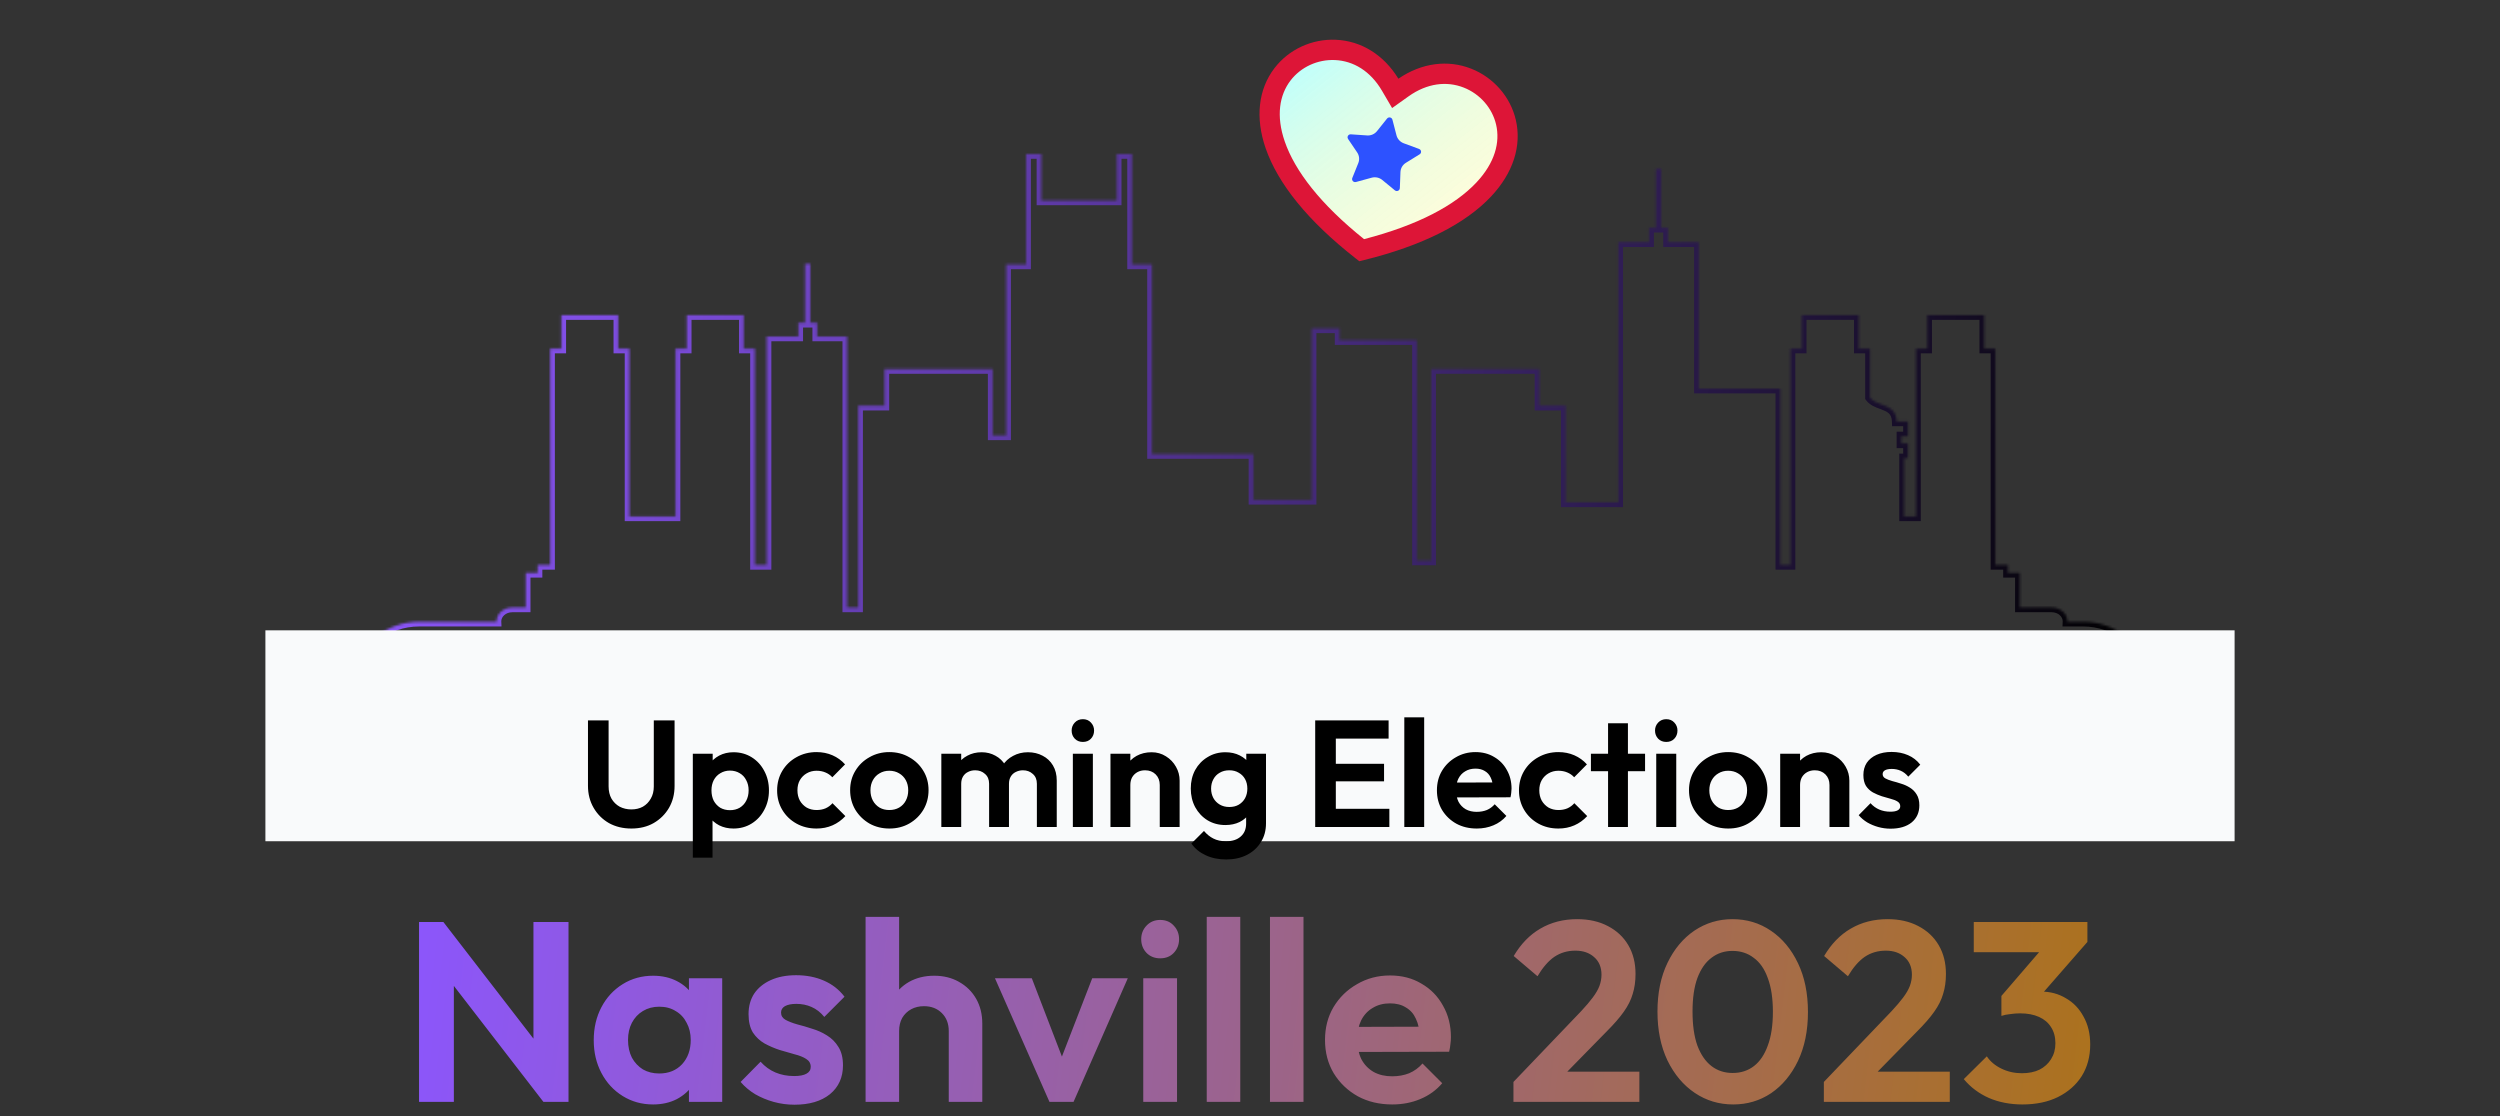<svg width="1055" height="471" viewBox="0 0 1055 471" fill="none" xmlns="http://www.w3.org/2000/svg">
<rect x="0" y="0" width="1055" height="471" fill="#333333" stroke="none"/>
<mask id="path-1-inside-1_406_148" fill="white">
<path fill-rule="evenodd" clip-rule="evenodd" d="M486.125 191.627V111.592H477.702V65H471.277V84.589H439.459V65H433.038V111.592H424.615V183.727H418.882V155.734H373.239V171.229H362.144V256.359H357.523V142.022H344.846V136.207H341.991V111.363H339.733V136.207H336.882V142.022H323.516V238.39H318.58V147.118H313.859V132.975H289.824V147.118H285.102V217.928H265.637V147.118H260.915V132.975H236.88V147.118H232.159V238.39H226.866V241.741H221.861V241.744V256.359H216.227C212.545 256.359 209.543 258.963 209.543 262.153C209.543 262.226 209.544 262.298 209.548 262.369H176.88C163.142 262.369 151.902 271.649 151.902 283H774.379H803.492H903.996C903.996 271.649 892.756 262.369 879.018 262.369H872.452L872.453 262.34L872.454 262.31C872.455 262.292 872.455 262.274 872.456 262.256L872.456 262.219C872.457 262.197 872.457 262.175 872.457 262.153C872.457 258.963 869.454 256.359 865.772 256.359H852.352V241.744L852.348 241.741H847.343V238.39H842.053V147.118H837.332V132.975H813.297V147.118H808.572V217.928H803.492V193.421H805.144V187.122H802.376V184.157H805.144V177.858H800.389C800.245 172.985 797.137 171.831 794.061 170.689C792.161 169.984 790.272 169.283 789.102 167.713V147.118H784.385V132.975H760.346V147.118H755.628V238.39H751.27V164.023H716.913V102.222H703.896V96.121H701.046V71.281H698.787V96.121H695.936V102.222H682.924V212.02H660.724V171.229H649.626V155.734H603.982V236.555H597.933V143.555H565.283V138.588H553.518V210.946H528.93V191.627H486.125Z"/>
</mask>
<path d="M486.125 111.592H488.125V109.592H486.125V111.592ZM486.125 191.627H484.125V193.627H486.125V191.627ZM477.702 111.592H475.702V113.592H477.702V111.592ZM477.702 65H479.702V63H477.702V65ZM471.277 65V63H469.277V65H471.277ZM471.277 84.589V86.589H473.277V84.589H471.277ZM439.459 84.589H437.459V86.589H439.459V84.589ZM439.459 65H441.459V63H439.459V65ZM433.038 65V63H431.038V65H433.038ZM433.038 111.592V113.592H435.038V111.592H433.038ZM424.615 111.592V109.592H422.615V111.592H424.615ZM424.615 183.727V185.727H426.615V183.727H424.615ZM418.882 183.727H416.882V185.727H418.882V183.727ZM418.882 155.734H420.882V153.734H418.882V155.734ZM373.239 155.734V153.734H371.239V155.734H373.239ZM373.239 171.229V173.229H375.239V171.229H373.239ZM362.144 171.229V169.229H360.144V171.229H362.144ZM362.144 256.359V258.359H364.144V256.359H362.144ZM357.523 256.359H355.523V258.359H357.523V256.359ZM357.523 142.022H359.523V140.022H357.523V142.022ZM344.846 142.022H342.846V144.022H344.846V142.022ZM344.846 136.207H346.846V134.207H344.846V136.207ZM341.991 136.207H339.991V138.207H341.991V136.207ZM341.991 111.363H343.991V109.363H341.991V111.363ZM339.733 111.363V109.363H337.733V111.363H339.733ZM339.733 136.207V138.207H341.733V136.207H339.733ZM336.882 136.207V134.207H334.882V136.207H336.882ZM336.882 142.022V144.022H338.882V142.022H336.882ZM323.516 142.022V140.022H321.516V142.022H323.516ZM323.516 238.39V240.39H325.516V238.39H323.516ZM318.58 238.39H316.58V240.39H318.58V238.39ZM318.58 147.118H320.58V145.118H318.58V147.118ZM313.859 147.118H311.859V149.118H313.859V147.118ZM313.859 132.975H315.859V130.975H313.859V132.975ZM289.824 132.975V130.975H287.824V132.975H289.824ZM289.824 147.118V149.118H291.824V147.118H289.824ZM285.102 147.118V145.118H283.102V147.118H285.102ZM285.102 217.928V219.928H287.102V217.928H285.102ZM265.637 217.928H263.637V219.928H265.637V217.928ZM265.637 147.118H267.637V145.118H265.637V147.118ZM260.915 147.118H258.915V149.118H260.915V147.118ZM260.915 132.975H262.915V130.975H260.915V132.975ZM236.88 132.975V130.975H234.88V132.975H236.88ZM236.88 147.118V149.118H238.88V147.118H236.88ZM232.159 147.118V145.118H230.159V147.118H232.159ZM232.159 238.39V240.39H234.159V238.39H232.159ZM226.866 238.39V236.39H224.866V238.39H226.866ZM226.866 241.741V243.741H228.866V241.741H226.866ZM221.861 241.741V239.741H219.861V241.741H221.861ZM221.861 256.359V258.359H223.861V256.359H221.861ZM209.548 262.369V264.369H211.635L211.546 262.284L209.548 262.369ZM151.902 283H149.902V285H151.902V283ZM903.996 283V285H905.996V283H903.996ZM872.452 262.369L870.454 262.29L870.371 264.369H872.452V262.369ZM872.453 262.34L874.452 262.419L874.452 262.408L872.453 262.34ZM872.454 262.31L874.453 262.378L874.453 262.371L872.454 262.31ZM872.456 262.256L874.455 262.297L874.455 262.292L872.456 262.256ZM872.456 262.219L874.456 262.255L874.456 262.247L872.456 262.219ZM852.352 256.359H850.352V258.359H852.352V256.359ZM852.352 241.744H854.352V240.838L853.671 240.24L852.352 241.744ZM852.348 241.741L853.667 240.237L853.101 239.741H852.348V241.741ZM847.343 241.741H845.343V243.741H847.343V241.741ZM847.343 238.39H849.343V236.39H847.343V238.39ZM842.053 238.39H840.053V240.39H842.053V238.39ZM842.053 147.118H844.053V145.118H842.053V147.118ZM837.332 147.118H835.332V149.118H837.332V147.118ZM837.332 132.975H839.332V130.975H837.332V132.975ZM813.297 132.975V130.975H811.297V132.975H813.297ZM813.297 147.118V149.118H815.297V147.118H813.297ZM808.572 147.118V145.118H806.572V147.118H808.572ZM808.572 217.928V219.928H810.572V217.928H808.572ZM803.492 217.928H801.492V219.928H803.492V217.928ZM803.492 193.421V191.421H801.492V193.421H803.492ZM805.144 193.421V195.421H807.144V193.421H805.144ZM805.144 187.122H807.144V185.122H805.144V187.122ZM802.376 187.122H800.376V189.122H802.376V187.122ZM802.376 184.157V182.157H800.376V184.157H802.376ZM805.144 184.157V186.157H807.144V184.157H805.144ZM805.144 177.858H807.144V175.858H805.144V177.858ZM800.389 177.858L798.39 177.917L798.447 179.858H800.389V177.858ZM794.061 170.689L793.365 172.564L794.061 170.689ZM789.102 167.713H787.102V168.377L787.499 168.908L789.102 167.713ZM789.102 147.118H791.102V145.118H789.102V147.118ZM784.385 147.118H782.385V149.118H784.385V147.118ZM784.385 132.975H786.385V130.975H784.385V132.975ZM760.346 132.975V130.975H758.346V132.975H760.346ZM760.346 147.118V149.118H762.346V147.118H760.346ZM755.628 147.118V145.118H753.628V147.118H755.628ZM755.628 238.39V240.39H757.628V238.39H755.628ZM751.27 238.39H749.27V240.39H751.27V238.39ZM751.27 164.023H753.27V162.023H751.27V164.023ZM716.913 164.023H714.913V166.023H716.913V164.023ZM716.913 102.222H718.913V100.222H716.913V102.222ZM703.896 102.222H701.896V104.222H703.896V102.222ZM703.896 96.121H705.896V94.121H703.896V96.121ZM701.046 96.121H699.046V98.121H701.046V96.121ZM701.046 71.281H703.046V69.281H701.046V71.281ZM698.787 71.281V69.281H696.787V71.281H698.787ZM698.787 96.121V98.121H700.787V96.121H698.787ZM695.936 96.121V94.121H693.936V96.121H695.936ZM695.936 102.222V104.222H697.936V102.222H695.936ZM682.924 102.222V100.222H680.924V102.222H682.924ZM682.924 212.02V214.02H684.924V212.02H682.924ZM660.724 212.02H658.724V214.02H660.724V212.02ZM660.724 171.229H662.724V169.229H660.724V171.229ZM649.626 171.229H647.626V173.229H649.626V171.229ZM649.626 155.734H651.626V153.734H649.626V155.734ZM603.982 155.734V153.734H601.982V155.734H603.982ZM603.982 236.555V238.555H605.982V236.555H603.982ZM597.933 236.555H595.933V238.555H597.933V236.555ZM597.933 143.555H599.933V141.555H597.933V143.555ZM565.283 143.555H563.283V145.555H565.283V143.555ZM565.283 138.588H567.283V136.588H565.283V138.588ZM553.518 138.588V136.588H551.518V138.588H553.518ZM553.518 210.946V212.946H555.518V210.946H553.518ZM528.93 210.946H526.93V212.946H528.93V210.946ZM528.93 191.627H530.93V189.627H528.93V191.627ZM484.125 111.592V191.627H488.125V111.592H484.125ZM477.702 113.592H486.125V109.592H477.702V113.592ZM475.702 65V111.592H479.702V65H475.702ZM471.277 67H477.702V63H471.277V67ZM473.277 84.589V65H469.277V84.589H473.277ZM439.459 86.589H471.277V82.589H439.459V86.589ZM437.459 65V84.589H441.459V65H437.459ZM433.038 67H439.459V63H433.038V67ZM435.038 111.592V65H431.038V111.592H435.038ZM424.615 113.592H433.038V109.592H424.615V113.592ZM426.615 183.727V111.592H422.615V183.727H426.615ZM418.882 185.727H424.615V181.727H418.882V185.727ZM416.882 155.734V183.727H420.882V155.734H416.882ZM373.239 157.734H418.882V153.734H373.239V157.734ZM375.239 171.229V155.734H371.239V171.229H375.239ZM362.144 173.229H373.239V169.229H362.144V173.229ZM364.144 256.359V171.229H360.144V256.359H364.144ZM357.523 258.359H362.144V254.359H357.523V258.359ZM355.523 142.022V256.359H359.523V142.022H355.523ZM344.846 144.022H357.523V140.022H344.846V144.022ZM342.846 136.207V142.022H346.846V136.207H342.846ZM341.991 138.207H344.846V134.207H341.991V138.207ZM339.991 111.363V136.207H343.991V111.363H339.991ZM339.733 113.363H341.991V109.363H339.733V113.363ZM341.733 136.207V111.363H337.733V136.207H341.733ZM336.882 138.207H339.733V134.207H336.882V138.207ZM338.882 142.022V136.207H334.882V142.022H338.882ZM323.516 144.022H336.882V140.022H323.516V144.022ZM325.516 238.39V142.022H321.516V238.39H325.516ZM318.58 240.39H323.516V236.39H318.58V240.39ZM316.58 147.118V238.39H320.58V147.118H316.58ZM313.859 149.118H318.58V145.118H313.859V149.118ZM311.859 132.975V147.118H315.859V132.975H311.859ZM289.824 134.975H313.859V130.975H289.824V134.975ZM291.824 147.118V132.975H287.824V147.118H291.824ZM285.102 149.118H289.824V145.118H285.102V149.118ZM287.102 217.928V147.118H283.102V217.928H287.102ZM265.637 219.928H285.102V215.928H265.637V219.928ZM263.637 147.118V217.928H267.637V147.118H263.637ZM260.915 149.118H265.637V145.118H260.915V149.118ZM258.915 132.975V147.118H262.915V132.975H258.915ZM236.88 134.975H260.915V130.975H236.88V134.975ZM238.88 147.118V132.975H234.88V147.118H238.88ZM232.159 149.118H236.88V145.118H232.159V149.118ZM234.159 238.39V147.118H230.159V238.39H234.159ZM226.866 240.39H232.159V236.39H226.866V240.39ZM228.866 241.741V238.39H224.866V241.741H228.866ZM221.861 243.741H226.866V239.741H221.861V243.741ZM223.861 241.744V241.741H219.861V241.744H223.861ZM223.861 256.359V241.744H219.861V256.359H223.861ZM216.227 258.359H221.861V254.359H216.227V258.359ZM211.543 262.153C211.543 260.326 213.372 258.359 216.227 258.359V254.359C211.719 254.359 207.543 257.599 207.543 262.153H211.543ZM211.546 262.284C211.544 262.241 211.543 262.197 211.543 262.153H207.543C207.543 262.254 207.545 262.355 207.549 262.455L211.546 262.284ZM176.88 264.369H209.548V260.369H176.88V264.369ZM153.902 283C153.902 273.094 163.872 264.369 176.88 264.369V260.369C162.413 260.369 149.902 270.203 149.902 283H153.902ZM774.379 281H151.902V285H774.379V281ZM803.492 281H774.379V285H803.492V281ZM903.996 281H803.492V285H903.996V281ZM879.018 264.369C892.026 264.369 901.996 273.094 901.996 283H905.996C905.996 270.203 893.485 260.369 879.018 260.369V264.369ZM872.452 264.369H879.018V260.369H872.452V264.369ZM870.455 262.261L870.454 262.29L874.451 262.448L874.452 262.419L870.455 262.261ZM870.456 262.241L870.455 262.272L874.452 262.408L874.453 262.378L870.456 262.241ZM870.456 262.215C870.456 262.228 870.456 262.239 870.455 262.248L874.453 262.371C874.454 262.344 874.455 262.319 874.455 262.297L870.456 262.215ZM870.457 262.183L870.456 262.22L874.455 262.292L874.456 262.255L870.457 262.183ZM870.457 262.153C870.457 262.168 870.457 262.18 870.457 262.191L874.456 262.247C874.457 262.214 874.457 262.183 874.457 262.153H870.457ZM865.772 258.359C868.628 258.359 870.457 260.326 870.457 262.153H874.457C874.457 257.599 870.281 254.359 865.772 254.359V258.359ZM852.352 258.359H865.772V254.359H852.352V258.359ZM850.352 241.744V256.359H854.352V241.744H850.352ZM851.029 243.244L851.033 243.248L853.671 240.24L853.667 240.237L851.029 243.244ZM847.343 243.741H852.348V239.741H847.343V243.741ZM845.343 238.39V241.741H849.343V238.39H845.343ZM842.053 240.39H847.343V236.39H842.053V240.39ZM840.053 147.118V238.39H844.053V147.118H840.053ZM837.332 149.118H842.053V145.118H837.332V149.118ZM835.332 132.975V147.118H839.332V132.975H835.332ZM813.297 134.975H837.332V130.975H813.297V134.975ZM815.297 147.118V132.975H811.297V147.118H815.297ZM808.572 149.118H813.297V145.118H808.572V149.118ZM810.572 217.928V147.118H806.572V217.928H810.572ZM803.492 219.928H808.572V215.928H803.492V219.928ZM801.492 193.421V217.928H805.492V193.421H801.492ZM805.144 191.421H803.492V195.421H805.144V191.421ZM803.144 187.122V193.421H807.144V187.122H803.144ZM802.376 189.122H805.144V185.122H802.376V189.122ZM800.376 184.157V187.122H804.376V184.157H800.376ZM805.144 182.157H802.376V186.157H805.144V182.157ZM803.144 177.858V184.157H807.144V177.858H803.144ZM800.389 179.858H805.144V175.858H800.389V179.858ZM793.365 172.564C794.978 173.163 796.15 173.624 797.001 174.374C797.72 175.008 798.332 175.97 798.39 177.917L802.388 177.799C802.302 174.873 801.288 172.821 799.647 171.374C798.139 170.044 796.219 169.357 794.757 168.814L793.365 172.564ZM787.499 168.908C789.085 171.036 791.591 171.906 793.365 172.564L794.757 168.814C792.73 168.062 791.46 167.53 790.706 166.518L787.499 168.908ZM787.102 147.118V167.713H791.102V147.118H787.102ZM784.385 149.118H789.102V145.118H784.385V149.118ZM782.385 132.975V147.118H786.385V132.975H782.385ZM760.346 134.975H784.385V130.975H760.346V134.975ZM762.346 147.118V132.975H758.346V147.118H762.346ZM755.628 149.118H760.346V145.118H755.628V149.118ZM757.628 238.39V147.118H753.628V238.39H757.628ZM751.27 240.39H755.628V236.39H751.27V240.39ZM749.27 164.023V238.39H753.27V164.023H749.27ZM716.913 166.023H751.27V162.023H716.913V166.023ZM714.913 102.222V164.023H718.913V102.222H714.913ZM703.896 104.222H716.913V100.222H703.896V104.222ZM701.896 96.121V102.222H705.896V96.121H701.896ZM701.046 98.121H703.896V94.121H701.046V98.121ZM699.046 71.281V96.121H703.046V71.281H699.046ZM698.787 73.281H701.046V69.281H698.787V73.281ZM700.787 96.121V71.281H696.787V96.121H700.787ZM695.936 98.121H698.787V94.121H695.936V98.121ZM697.936 102.222V96.121H693.936V102.222H697.936ZM682.924 104.222H695.936V100.222H682.924V104.222ZM684.924 212.02V102.222H680.924V212.02H684.924ZM660.724 214.02H682.924V210.02H660.724V214.02ZM658.724 171.229V212.02H662.724V171.229H658.724ZM649.626 173.229H660.724V169.229H649.626V173.229ZM647.626 155.734V171.229H651.626V155.734H647.626ZM603.982 157.734H649.626V153.734H603.982V157.734ZM605.982 236.555V155.734H601.982V236.555H605.982ZM597.933 238.555H603.982V234.555H597.933V238.555ZM595.933 143.555V236.555H599.933V143.555H595.933ZM565.283 145.555H597.933V141.555H565.283V145.555ZM563.283 138.588V143.555H567.283V138.588H563.283ZM553.518 140.588H565.283V136.588H553.518V140.588ZM555.518 210.946V138.588H551.518V210.946H555.518ZM528.93 212.946H553.518V208.946H528.93V212.946ZM526.93 191.627V210.946H530.93V191.627H526.93ZM486.125 193.627H528.93V189.627H486.125V193.627Z" fill="url(#paint0_linear_406_148)" mask="url(#path-1-inside-1_406_148)"/>
<rect x="112" y="266" width="831" height="89" fill="#F9FAFB"/>
<path d="M574.635 105.588C598.914 99.576 616.089 90.683 626.171 79.93C634.708 70.824 637.674 60.799 635.513 51.567C633.55 43.185 627.416 36.187 619.311 32.987C610.659 29.572 600.845 30.814 591.913 37.178L588.8 39.396L586.868 36.098C581.322 26.636 572.876 21.487 563.584 21.062C554.879 20.664 546.419 24.539 541.198 31.384C535.448 38.923 534.051 49.284 538.114 61.086C542.912 75.024 554.943 90.167 574.635 105.588Z" fill="white"/>
<path d="M574.635 105.588C598.914 99.576 616.089 90.683 626.171 79.93C634.708 70.824 637.674 60.799 635.513 51.567C633.55 43.185 627.416 36.187 619.311 32.987C610.659 29.572 600.845 30.814 591.913 37.178L588.8 39.396L586.868 36.098C581.322 26.636 572.876 21.487 563.584 21.062C554.879 20.664 546.419 24.539 541.198 31.384C535.448 38.923 534.051 49.284 538.114 61.086C542.912 75.024 554.943 90.167 574.635 105.588Z" fill="url(#paint1_linear_406_148)" fill-opacity="0.3"/>
<path fill-rule="evenodd" clip-rule="evenodd" d="M590.124 33.209C583.912 23.072 574.416 17.268 563.784 16.782C553.718 16.322 543.9 20.792 537.804 28.784C531 37.705 529.651 49.641 534.074 62.488C539.252 77.53 551.995 93.298 572.002 108.966L573.638 110.247L575.656 109.748C600.323 103.64 618.403 94.468 629.283 82.863C638.576 72.951 642.231 61.508 639.673 50.584C637.382 40.797 630.253 32.7 620.881 29C610.98 25.092 599.942 26.502 590.124 33.209ZM583.182 38.272C578.291 29.927 571.088 25.695 563.385 25.343C556.04 25.007 548.938 28.287 544.592 33.985C539.896 40.141 538.451 48.927 542.154 59.684C546.447 72.152 557.254 86.211 575.635 100.917C598.425 95.022 614.039 86.617 623.058 76.997C630.84 68.698 633.117 60.09 631.352 52.551C629.718 45.573 624.58 39.674 617.741 36.975C610.569 34.144 602.264 35.057 594.387 40.67L587.474 45.596L583.182 38.272Z" fill="#DD1537"/>
<path d="M578.843 74.991L572.199 76.808C571.52 76.994 570.813 76.6 570.621 75.93C570.544 75.663 570.558 75.379 570.662 75.122L573.209 68.804C573.805 67.326 573.624 65.648 572.723 64.318L568.876 58.634C568.484 58.054 568.64 57.272 569.227 56.889C569.46 56.736 569.739 56.663 570.019 56.683L576.912 57.157C578.527 57.268 580.089 56.589 581.088 55.341L585.357 50.012C585.793 49.468 586.596 49.378 587.151 49.811C587.373 49.984 587.53 50.223 587.6 50.492L589.314 57.101C589.715 58.649 590.862 59.908 592.381 60.467L598.865 62.856C599.527 63.1 599.867 63.826 599.624 64.477C599.527 64.737 599.346 64.957 599.108 65.104L593.272 68.715C591.907 69.561 591.054 71.017 590.993 72.61L590.732 79.417C590.705 80.112 590.112 80.65 589.406 80.62C589.125 80.607 588.856 80.504 588.639 80.326L583.321 75.949C582.074 74.924 580.4 74.565 578.843 74.991Z" fill="#2D52FF"/>
<path d="M266.43 349.64C262.888 349.64 259.731 348.872 256.958 347.336C254.227 345.757 252.072 343.603 250.494 340.872C248.915 338.141 248.126 335.048 248.126 331.592V304.008H256.83V331.848C256.83 333.853 257.235 335.581 258.046 337.032C258.899 338.483 260.051 339.613 261.502 340.424C262.995 341.192 264.638 341.576 266.43 341.576C268.264 341.576 269.886 341.192 271.294 340.424C272.702 339.613 273.811 338.483 274.622 337.032C275.475 335.581 275.902 333.875 275.902 331.912V304.008H284.67V331.656C284.67 335.112 283.88 338.205 282.302 340.936C280.723 343.624 278.568 345.757 275.838 347.336C273.15 348.872 270.014 349.64 266.43 349.64ZM309.52 349.64C307.302 349.64 305.296 349.192 303.504 348.296C301.712 347.357 300.283 346.099 299.216 344.52C298.15 342.941 297.574 341.128 297.488 339.08V328.136C297.574 326.088 298.15 324.275 299.216 322.696C300.326 321.075 301.755 319.795 303.504 318.856C305.296 317.917 307.302 317.448 309.52 317.448C312.379 317.448 314.939 318.152 317.2 319.56C319.462 320.968 321.232 322.888 322.512 325.32C323.835 327.752 324.496 330.504 324.496 333.576C324.496 336.605 323.835 339.336 322.512 341.768C321.232 344.2 319.462 346.12 317.2 347.528C314.939 348.936 312.379 349.64 309.52 349.64ZM308.048 341.896C309.584 341.896 310.95 341.555 312.144 340.872C313.339 340.147 314.256 339.165 314.896 337.928C315.579 336.648 315.92 335.176 315.92 333.512C315.92 331.891 315.579 330.461 314.896 329.224C314.256 327.944 313.339 326.963 312.144 326.28C310.95 325.555 309.584 325.192 308.048 325.192C306.555 325.192 305.211 325.555 304.016 326.28C302.822 326.963 301.883 327.944 301.2 329.224C300.56 330.461 300.24 331.891 300.24 333.512C300.24 335.176 300.56 336.648 301.2 337.928C301.883 339.165 302.8 340.147 303.952 340.872C305.147 341.555 306.512 341.896 308.048 341.896ZM292.368 361.928V318.088H300.752V326.216L299.344 333.704L300.688 341.192V361.928H292.368ZM344.585 349.64C341.428 349.64 338.591 348.936 336.073 347.528C333.556 346.12 331.572 344.2 330.121 341.768C328.671 339.336 327.945 336.605 327.945 333.576C327.945 330.504 328.671 327.752 330.121 325.32C331.572 322.888 333.556 320.968 336.073 319.56C338.633 318.109 341.471 317.384 344.585 317.384C347.017 317.384 349.257 317.832 351.305 318.728C353.353 319.624 355.124 320.904 356.617 322.568L351.241 328.008C350.431 327.112 349.449 326.429 348.297 325.96C347.188 325.491 345.951 325.256 344.585 325.256C343.049 325.256 341.663 325.619 340.425 326.344C339.231 327.027 338.271 327.987 337.545 329.224C336.863 330.419 336.521 331.848 336.521 333.512C336.521 335.133 336.863 336.584 337.545 337.864C338.271 339.101 339.231 340.083 340.425 340.808C341.663 341.491 343.049 341.832 344.585 341.832C345.993 341.832 347.252 341.597 348.361 341.128C349.513 340.616 350.495 339.891 351.305 338.952L356.745 344.392C355.167 346.099 353.353 347.4 351.305 348.296C349.257 349.192 347.017 349.64 344.585 349.64ZM375.334 349.64C372.219 349.64 369.403 348.936 366.886 347.528C364.411 346.077 362.427 344.136 360.934 341.704C359.483 339.229 358.758 336.477 358.758 333.448C358.758 330.419 359.483 327.709 360.934 325.32C362.384 322.888 364.368 320.968 366.886 319.56C369.403 318.109 372.198 317.384 375.27 317.384C378.427 317.384 381.243 318.109 383.718 319.56C386.235 320.968 388.219 322.888 389.67 325.32C391.12 327.709 391.846 330.419 391.846 333.448C391.846 336.477 391.12 339.229 389.67 341.704C388.219 344.136 386.235 346.077 383.718 347.528C381.243 348.936 378.448 349.64 375.334 349.64ZM375.27 341.832C376.848 341.832 378.235 341.491 379.43 340.808C380.667 340.083 381.606 339.101 382.246 337.864C382.928 336.584 383.27 335.133 383.27 333.512C383.27 331.891 382.928 330.461 382.246 329.224C381.563 327.987 380.624 327.027 379.43 326.344C378.235 325.619 376.848 325.256 375.27 325.256C373.734 325.256 372.368 325.619 371.174 326.344C369.979 327.027 369.04 327.987 368.358 329.224C367.675 330.461 367.334 331.891 367.334 333.512C367.334 335.133 367.675 336.584 368.358 337.864C369.04 339.101 369.979 340.083 371.174 340.808C372.368 341.491 373.734 341.832 375.27 341.832ZM397.243 349V318.088H405.627V349H397.243ZM417.403 349V330.76C417.403 328.968 416.827 327.581 415.675 326.6C414.566 325.576 413.179 325.064 411.515 325.064C410.406 325.064 409.403 325.299 408.507 325.768C407.611 326.195 406.907 326.835 406.395 327.688C405.883 328.541 405.627 329.565 405.627 330.76L402.363 329.16C402.363 326.771 402.875 324.701 403.899 322.952C404.966 321.203 406.395 319.859 408.187 318.92C409.979 317.939 412.006 317.448 414.267 317.448C416.401 317.448 418.342 317.939 420.091 318.92C421.841 319.859 423.227 321.203 424.251 322.952C425.275 324.659 425.787 326.728 425.787 329.16V349H417.403ZM437.563 349V330.76C437.563 328.968 436.987 327.581 435.835 326.6C434.726 325.576 433.339 325.064 431.675 325.064C430.609 325.064 429.606 325.299 428.667 325.768C427.771 326.195 427.067 326.835 426.555 327.688C426.043 328.541 425.787 329.565 425.787 330.76L420.987 329.608C421.158 327.133 421.819 325 422.971 323.208C424.123 321.373 425.638 319.965 427.515 318.984C429.393 317.96 431.483 317.448 433.787 317.448C436.091 317.448 438.161 317.939 439.995 318.92C441.83 319.859 443.281 321.224 444.347 323.016C445.414 324.808 445.947 326.941 445.947 329.416V349H437.563ZM452.743 349V318.088H461.191V349H452.743ZM456.967 313.096C455.602 313.096 454.471 312.648 453.575 311.752C452.679 310.813 452.231 309.661 452.231 308.296C452.231 306.973 452.679 305.843 453.575 304.904C454.471 303.965 455.602 303.496 456.967 303.496C458.375 303.496 459.506 303.965 460.359 304.904C461.255 305.843 461.703 306.973 461.703 308.296C461.703 309.661 461.255 310.813 460.359 311.752C459.506 312.648 458.375 313.096 456.967 313.096ZM489.418 349V331.272C489.418 329.437 488.842 327.944 487.69 326.792C486.538 325.64 485.045 325.064 483.21 325.064C482.016 325.064 480.949 325.32 480.01 325.832C479.072 326.344 478.325 327.069 477.77 328.008C477.258 328.947 477.002 330.035 477.002 331.272L473.738 329.608C473.738 327.176 474.25 325.064 475.274 323.272C476.341 321.437 477.792 320.008 479.626 318.984C481.504 317.96 483.616 317.448 485.962 317.448C488.224 317.448 490.25 318.024 492.042 319.176C493.834 320.285 495.242 321.757 496.266 323.592C497.29 325.384 497.802 327.325 497.802 329.416V349H489.418ZM468.618 349V318.088H477.002V349H468.618ZM517.484 362.696C514.198 362.696 511.297 362.099 508.78 360.904C506.262 359.752 504.257 358.109 502.764 355.976L508.076 350.664C509.27 352.072 510.593 353.139 512.044 353.864C513.537 354.632 515.329 355.016 517.42 355.016C520.022 355.016 522.07 354.355 523.564 353.032C525.1 351.709 525.868 349.875 525.868 347.528V339.784L527.276 333L525.932 326.216V318.088H534.252V347.4C534.252 350.472 533.526 353.139 532.076 355.4C530.668 357.704 528.705 359.496 526.188 360.776C523.67 362.056 520.769 362.696 517.484 362.696ZM517.1 348.168C514.326 348.168 511.83 347.507 509.612 346.184C507.393 344.819 505.644 342.963 504.364 340.616C503.126 338.269 502.508 335.645 502.508 332.744C502.508 329.843 503.126 327.24 504.364 324.936C505.644 322.632 507.393 320.819 509.612 319.496C511.83 318.131 514.326 317.448 517.1 317.448C519.404 317.448 521.43 317.896 523.18 318.792C524.972 319.688 526.38 320.925 527.404 322.504C528.428 324.04 528.982 325.853 529.068 327.944V337.672C528.982 339.72 528.406 341.555 527.34 343.176C526.316 344.755 524.908 345.992 523.116 346.888C521.366 347.741 519.361 348.168 517.1 348.168ZM518.764 340.552C520.3 340.552 521.622 340.232 522.732 339.592C523.884 338.909 524.78 337.992 525.42 336.84C526.06 335.645 526.38 334.301 526.38 332.808C526.38 331.272 526.06 329.928 525.42 328.776C524.78 327.624 523.884 326.728 522.732 326.088C521.622 325.405 520.3 325.064 518.764 325.064C517.228 325.064 515.884 325.405 514.732 326.088C513.58 326.728 512.684 327.645 512.044 328.84C511.404 329.992 511.084 331.315 511.084 332.808C511.084 334.259 511.404 335.581 512.044 336.776C512.684 337.928 513.58 338.845 514.732 339.528C515.884 340.211 517.228 340.552 518.764 340.552ZM555.014 349V304.008H563.718V349H555.014ZM561.414 349V341.32H586.31V349H561.414ZM561.414 329.736V322.312H584.07V329.736H561.414ZM561.414 311.688V304.008H585.99V311.688H561.414ZM592.618 349V302.728H601.002V349H592.618ZM623.215 349.64C619.972 349.64 617.092 348.957 614.575 347.592C612.057 346.184 610.052 344.264 608.559 341.832C607.108 339.4 606.383 336.627 606.383 333.512C606.383 330.44 607.087 327.709 608.495 325.32C609.945 322.888 611.908 320.968 614.383 319.56C616.857 318.109 619.609 317.384 622.639 317.384C625.625 317.384 628.249 318.067 630.511 319.432C632.815 320.755 634.607 322.589 635.887 324.936C637.209 327.24 637.871 329.864 637.871 332.808C637.871 333.363 637.828 333.939 637.743 334.536C637.7 335.091 637.593 335.731 637.423 336.456L611.439 336.52V330.248L633.519 330.184L630.127 332.808C630.041 330.973 629.7 329.437 629.103 328.2C628.548 326.963 627.716 326.024 626.607 325.384C625.54 324.701 624.217 324.36 622.639 324.36C620.975 324.36 619.524 324.744 618.287 325.512C617.049 326.237 616.089 327.283 615.407 328.648C614.767 329.971 614.447 331.549 614.447 333.384C614.447 335.261 614.788 336.904 615.471 338.312C616.196 339.677 617.22 340.744 618.543 341.512C619.865 342.237 621.401 342.6 623.151 342.6C624.729 342.6 626.159 342.344 627.439 341.832C628.719 341.277 629.828 340.467 630.767 339.4L635.695 344.328C634.201 346.077 632.367 347.4 630.191 348.296C628.057 349.192 625.732 349.64 623.215 349.64ZM657.648 349.64C654.49 349.64 651.653 348.936 649.136 347.528C646.618 346.12 644.634 344.2 643.184 341.768C641.733 339.336 641.008 336.605 641.008 333.576C641.008 330.504 641.733 327.752 643.184 325.32C644.634 322.888 646.618 320.968 649.136 319.56C651.696 318.109 654.533 317.384 657.648 317.384C660.08 317.384 662.32 317.832 664.368 318.728C666.416 319.624 668.186 320.904 669.68 322.568L664.304 328.008C663.493 327.112 662.512 326.429 661.36 325.96C660.25 325.491 659.013 325.256 657.648 325.256C656.112 325.256 654.725 325.619 653.488 326.344C652.293 327.027 651.333 327.987 650.608 329.224C649.925 330.419 649.584 331.848 649.584 333.512C649.584 335.133 649.925 336.584 650.608 337.864C651.333 339.101 652.293 340.083 653.488 340.808C654.725 341.491 656.112 341.832 657.648 341.832C659.056 341.832 660.314 341.597 661.424 341.128C662.576 340.616 663.557 339.891 664.368 338.952L669.808 344.392C668.229 346.099 666.416 347.4 664.368 348.296C662.32 349.192 660.08 349.64 657.648 349.64ZM678.6 349V305.224H686.984V349H678.6ZM671.368 325.448V318.088H694.216V325.448H671.368ZM698.931 349V318.088H707.379V349H698.931ZM703.155 313.096C701.789 313.096 700.659 312.648 699.763 311.752C698.867 310.813 698.419 309.661 698.419 308.296C698.419 306.973 698.867 305.843 699.763 304.904C700.659 303.965 701.789 303.496 703.155 303.496C704.563 303.496 705.693 303.965 706.547 304.904C707.443 305.843 707.891 306.973 707.891 308.296C707.891 309.661 707.443 310.813 706.547 311.752C705.693 312.648 704.563 313.096 703.155 313.096ZM729.334 349.64C726.219 349.64 723.403 348.936 720.886 347.528C718.411 346.077 716.427 344.136 714.934 341.704C713.483 339.229 712.758 336.477 712.758 333.448C712.758 330.419 713.483 327.709 714.934 325.32C716.384 322.888 718.368 320.968 720.886 319.56C723.403 318.109 726.198 317.384 729.27 317.384C732.427 317.384 735.243 318.109 737.718 319.56C740.235 320.968 742.219 322.888 743.67 325.32C745.12 327.709 745.846 330.419 745.846 333.448C745.846 336.477 745.12 339.229 743.67 341.704C742.219 344.136 740.235 346.077 737.718 347.528C735.243 348.936 732.448 349.64 729.334 349.64ZM729.27 341.832C730.848 341.832 732.235 341.491 733.43 340.808C734.667 340.083 735.606 339.101 736.246 337.864C736.928 336.584 737.27 335.133 737.27 333.512C737.27 331.891 736.928 330.461 736.246 329.224C735.563 327.987 734.624 327.027 733.43 326.344C732.235 325.619 730.848 325.256 729.27 325.256C727.734 325.256 726.368 325.619 725.174 326.344C723.979 327.027 723.04 327.987 722.358 329.224C721.675 330.461 721.334 331.891 721.334 333.512C721.334 335.133 721.675 336.584 722.358 337.864C723.04 339.101 723.979 340.083 725.174 340.808C726.368 341.491 727.734 341.832 729.27 341.832ZM772.043 349V331.272C772.043 329.437 771.467 327.944 770.315 326.792C769.163 325.64 767.67 325.064 765.835 325.064C764.641 325.064 763.574 325.32 762.635 325.832C761.697 326.344 760.95 327.069 760.395 328.008C759.883 328.947 759.627 330.035 759.627 331.272L756.363 329.608C756.363 327.176 756.875 325.064 757.899 323.272C758.966 321.437 760.417 320.008 762.251 318.984C764.129 317.96 766.241 317.448 768.587 317.448C770.849 317.448 772.875 318.024 774.667 319.176C776.459 320.285 777.867 321.757 778.891 323.592C779.915 325.384 780.427 327.325 780.427 329.416V349H772.043ZM751.243 349V318.088H759.627V349H751.243ZM797.805 349.704C796.055 349.704 794.327 349.469 792.621 349C790.957 348.531 789.421 347.891 788.013 347.08C786.605 346.227 785.389 345.203 784.365 344.008L789.357 338.952C790.423 340.147 791.661 341.043 793.069 341.64C794.477 342.237 796.034 342.536 797.741 342.536C799.106 342.536 800.13 342.344 800.813 341.96C801.538 341.576 801.901 341 801.901 340.232C801.901 339.379 801.517 338.717 800.749 338.248C800.023 337.779 799.063 337.395 797.869 337.096C796.674 336.755 795.415 336.392 794.093 336.008C792.813 335.581 791.575 335.048 790.381 334.408C789.186 333.725 788.205 332.808 787.437 331.656C786.711 330.461 786.349 328.925 786.349 327.048C786.349 325.085 786.818 323.379 787.757 321.928C788.738 320.477 790.125 319.347 791.917 318.536C793.709 317.725 795.821 317.32 798.253 317.32C800.813 317.32 803.117 317.768 805.165 318.664C807.255 319.56 808.983 320.904 810.349 322.696L805.293 327.752C804.354 326.6 803.287 325.768 802.093 325.256C800.941 324.744 799.682 324.488 798.317 324.488C797.079 324.488 796.119 324.68 795.437 325.064C794.797 325.448 794.477 325.981 794.477 326.664C794.477 327.432 794.839 328.029 795.565 328.456C796.333 328.883 797.314 329.267 798.509 329.608C799.703 329.907 800.941 330.269 802.221 330.696C803.543 331.08 804.781 331.635 805.933 332.36C807.127 333.085 808.087 334.045 808.813 335.24C809.581 336.435 809.965 337.971 809.965 339.848C809.965 342.877 808.877 345.288 806.701 347.08C804.525 348.829 801.559 349.704 797.805 349.704Z" fill="black"/>
<path d="M176.84 465V389.076H187.1L191.528 403.764V465H176.84ZM229.328 465L184.292 406.68L187.1 389.076L232.136 447.396L229.328 465ZM229.328 465L225.116 450.744V389.076H239.912V465H229.328ZM275.613 466.08C270.861 466.08 266.577 464.892 262.761 462.516C258.945 460.14 255.957 456.9 253.797 452.796C251.637 448.692 250.557 444.084 250.557 438.972C250.557 433.788 251.637 429.144 253.797 425.04C255.957 420.936 258.945 417.696 262.761 415.32C266.577 412.944 270.861 411.756 275.613 411.756C279.357 411.756 282.705 412.512 285.657 414.024C288.609 415.536 290.949 417.66 292.677 420.396C294.477 423.06 295.449 426.084 295.593 429.468V448.26C295.449 451.716 294.477 454.776 292.677 457.44C290.949 460.104 288.609 462.228 285.657 463.812C282.705 465.324 279.357 466.08 275.613 466.08ZM278.205 453.012C282.165 453.012 285.369 451.716 287.817 449.124C290.265 446.46 291.489 443.04 291.489 438.864C291.489 436.128 290.913 433.716 289.761 431.628C288.681 429.468 287.133 427.812 285.117 426.66C283.173 425.436 280.869 424.824 278.205 424.824C275.613 424.824 273.309 425.436 271.293 426.66C269.349 427.812 267.801 429.468 266.649 431.628C265.569 433.716 265.029 436.128 265.029 438.864C265.029 441.672 265.569 444.156 266.649 446.316C267.801 448.404 269.349 450.06 271.293 451.284C273.309 452.436 275.613 453.012 278.205 453.012ZM290.733 465V450.96L293.001 438.216L290.733 425.688V412.836H304.773V465H290.733ZM335.217 466.188C332.265 466.188 329.349 465.792 326.469 465C323.661 464.208 321.069 463.128 318.693 461.76C316.317 460.32 314.265 458.592 312.537 456.576L320.961 448.044C322.761 450.06 324.849 451.572 327.225 452.58C329.601 453.588 332.229 454.092 335.109 454.092C337.413 454.092 339.141 453.768 340.293 453.12C341.517 452.472 342.129 451.5 342.129 450.204C342.129 448.764 341.481 447.648 340.185 446.856C338.961 446.064 337.341 445.416 335.325 444.912C333.309 444.336 331.185 443.724 328.953 443.076C326.793 442.356 324.705 441.456 322.689 440.376C320.673 439.224 319.017 437.676 317.721 435.732C316.497 433.716 315.885 431.124 315.885 427.956C315.885 424.644 316.677 421.764 318.261 419.316C319.917 416.868 322.257 414.96 325.281 413.592C328.305 412.224 331.869 411.54 335.973 411.54C340.293 411.54 344.181 412.296 347.637 413.808C351.165 415.32 354.081 417.588 356.385 420.612L347.853 429.144C346.269 427.2 344.469 425.796 342.453 424.932C340.509 424.068 338.385 423.636 336.081 423.636C333.993 423.636 332.373 423.96 331.221 424.608C330.141 425.256 329.601 426.156 329.601 427.308C329.601 428.604 330.213 429.612 331.437 430.332C332.733 431.052 334.389 431.7 336.405 432.276C338.421 432.78 340.509 433.392 342.669 434.112C344.901 434.76 346.989 435.696 348.933 436.92C350.949 438.144 352.569 439.764 353.793 441.78C355.089 443.796 355.737 446.388 355.737 449.556C355.737 454.668 353.901 458.736 350.229 461.76C346.557 464.712 341.553 466.188 335.217 466.188ZM400.378 465V435.084C400.378 431.988 399.406 429.468 397.462 427.524C395.518 425.58 392.998 424.608 389.902 424.608C387.886 424.608 386.086 425.04 384.502 425.904C382.918 426.768 381.658 427.992 380.722 429.576C379.858 431.16 379.426 432.996 379.426 435.084L373.918 432.276C373.918 428.172 374.782 424.608 376.51 421.584C378.238 418.488 380.614 416.076 383.638 414.348C386.734 412.62 390.262 411.756 394.222 411.756C398.182 411.756 401.674 412.62 404.698 414.348C407.794 416.076 410.206 418.452 411.934 421.476C413.662 424.5 414.526 427.992 414.526 431.952V465H400.378ZM365.278 465V386.916H379.426V465H365.278ZM442.878 465L419.874 412.836H435.426L451.95 455.82H444.282L460.914 412.836H475.926L453.03 465H442.878ZM482.453 465V412.836H496.709V465H482.453ZM489.581 404.412C487.277 404.412 485.369 403.656 483.857 402.144C482.345 400.56 481.589 398.616 481.589 396.312C481.589 394.08 482.345 392.172 483.857 390.588C485.369 389.004 487.277 388.212 489.581 388.212C491.957 388.212 493.865 389.004 495.305 390.588C496.817 392.172 497.573 394.08 497.573 396.312C497.573 398.616 496.817 400.56 495.305 402.144C493.865 403.656 491.957 404.412 489.581 404.412ZM509.243 465V386.916H523.391V465H509.243ZM535.926 465V386.916H550.074V465H535.926ZM587.558 466.08C582.086 466.08 577.226 464.928 572.978 462.624C568.73 460.248 565.346 457.008 562.826 452.904C560.378 448.8 559.154 444.12 559.154 438.864C559.154 433.68 560.342 429.072 562.718 425.04C565.166 420.936 568.478 417.696 572.654 415.32C576.83 412.872 581.474 411.648 586.586 411.648C591.626 411.648 596.054 412.8 599.87 415.104C603.758 417.336 606.782 420.432 608.942 424.392C611.174 428.28 612.29 432.708 612.29 437.676C612.29 438.612 612.218 439.584 612.074 440.592C612.002 441.528 611.822 442.608 611.534 443.832L567.686 443.94V433.356L604.946 433.248L599.222 437.676C599.078 434.58 598.502 431.988 597.494 429.9C596.558 427.812 595.154 426.228 593.282 425.148C591.482 423.996 589.25 423.42 586.586 423.42C583.778 423.42 581.33 424.068 579.242 425.364C577.154 426.588 575.534 428.352 574.382 430.656C573.302 432.888 572.762 435.552 572.762 438.648C572.762 441.816 573.338 444.588 574.49 446.964C575.714 449.268 577.442 451.068 579.674 452.364C581.906 453.588 584.498 454.2 587.45 454.2C590.114 454.2 592.526 453.768 594.686 452.904C596.846 451.968 598.718 450.6 600.302 448.8L608.618 457.116C606.098 460.068 603.002 462.3 599.33 463.812C595.73 465.324 591.806 466.08 587.558 466.08ZM638.677 456.576L667.297 426.66C669.313 424.5 670.933 422.592 672.157 420.936C673.453 419.208 674.389 417.588 674.965 416.076C675.541 414.492 675.829 412.908 675.829 411.324C675.829 408.156 674.785 405.672 672.697 403.872C670.681 402.072 668.053 401.172 664.813 401.172C661.501 401.172 658.549 402.036 655.957 403.764C653.437 405.492 651.061 408.228 648.829 411.972L638.785 403.44C641.809 398.328 645.553 394.476 650.017 391.884C654.553 389.22 659.737 387.888 665.569 387.888C670.537 387.888 674.857 388.86 678.529 390.804C682.273 392.748 685.153 395.448 687.169 398.904C689.185 402.36 690.193 406.392 690.193 411C690.193 414.096 689.797 416.904 689.005 419.424C688.285 421.944 687.025 424.464 685.225 426.984C683.497 429.432 681.085 432.204 677.989 435.3L657.145 456.576H638.677ZM638.677 465V456.576L651.205 452.256H691.813V465H638.677ZM731.42 466.08C725.444 466.08 720.044 464.46 715.22 461.22C710.396 457.98 706.544 453.408 703.664 447.504C700.856 441.6 699.452 434.724 699.452 426.876C699.452 419.028 700.856 412.188 703.664 406.356C706.472 400.524 710.252 395.988 715.004 392.748C719.828 389.508 725.192 387.888 731.096 387.888C737.144 387.888 742.544 389.508 747.296 392.748C752.12 395.988 755.936 400.56 758.744 406.464C761.552 412.296 762.956 419.172 762.956 427.092C762.956 434.94 761.552 441.816 758.744 447.72C755.936 453.552 752.156 458.088 747.404 461.328C742.652 464.496 737.324 466.08 731.42 466.08ZM731.204 452.796C734.66 452.796 737.648 451.824 740.168 449.88C742.688 447.936 744.632 445.056 746 441.24C747.44 437.424 748.16 432.672 748.16 426.984C748.16 421.296 747.44 416.544 746 412.728C744.632 408.912 742.652 406.068 740.06 404.196C737.54 402.252 734.552 401.28 731.096 401.28C727.712 401.28 724.76 402.252 722.24 404.196C719.72 406.068 717.74 408.912 716.3 412.728C714.932 416.472 714.248 421.188 714.248 426.876C714.248 432.636 714.932 437.424 716.3 441.24C717.74 445.056 719.72 447.936 722.24 449.88C724.76 451.824 727.748 452.796 731.204 452.796ZM769.669 456.576L798.289 426.66C800.305 424.5 801.925 422.592 803.149 420.936C804.445 419.208 805.381 417.588 805.957 416.076C806.533 414.492 806.821 412.908 806.821 411.324C806.821 408.156 805.777 405.672 803.689 403.872C801.673 402.072 799.045 401.172 795.805 401.172C792.493 401.172 789.541 402.036 786.949 403.764C784.429 405.492 782.053 408.228 779.821 411.972L769.777 403.44C772.801 398.328 776.545 394.476 781.009 391.884C785.545 389.22 790.729 387.888 796.561 387.888C801.529 387.888 805.849 388.86 809.521 390.804C813.265 392.748 816.145 395.448 818.161 398.904C820.177 402.36 821.185 406.392 821.185 411C821.185 414.096 820.789 416.904 819.997 419.424C819.277 421.944 818.017 424.464 816.217 426.984C814.489 429.432 812.077 432.204 808.981 435.3L788.137 456.576H769.669ZM769.669 465V456.576L782.197 452.256H822.805V465H769.669ZM853.449 466.08C848.337 466.08 843.657 465.18 839.409 463.38C835.161 461.508 831.597 458.844 828.717 455.388L838.437 445.776C839.877 447.936 841.929 449.664 844.593 450.96C847.257 452.256 850.137 452.904 853.233 452.904C856.113 452.904 858.597 452.4 860.685 451.392C862.773 450.312 864.393 448.836 865.545 446.964C866.769 445.02 867.381 442.788 867.381 440.268C867.381 437.604 866.769 435.336 865.545 433.464C864.393 431.592 862.701 430.152 860.469 429.144C858.237 428.136 855.573 427.632 852.477 427.632C851.109 427.632 849.705 427.74 848.265 427.956C846.825 428.1 845.601 428.352 844.593 428.712L851.073 420.504C852.873 419.928 854.637 419.46 856.365 419.1C858.165 418.668 859.821 418.452 861.333 418.452C865.221 418.452 868.713 419.388 871.809 421.26C874.977 423.06 877.461 425.652 879.261 429.036C881.133 432.348 882.069 436.272 882.069 440.808C882.069 445.848 880.881 450.276 878.505 454.092C876.129 457.836 872.781 460.788 868.461 462.948C864.213 465.036 859.209 466.08 853.449 466.08ZM844.593 428.712V420.288L864.033 397.716L880.881 397.5L860.793 420.504L844.593 428.712ZM832.929 401.82V389.076H880.881V397.5L868.893 401.82H832.929Z" fill="url(#paint2_linear_406_148)"/>
<defs>
<linearGradient id="paint0_linear_406_148" x1="188" y1="90.5" x2="904" y2="264" gradientUnits="userSpaceOnUse">
<stop stop-color="#8D56FB"/>
<stop offset="1"/>
</linearGradient>
<linearGradient id="paint1_linear_406_148" x1="546.775" y1="22.318" x2="604.752" y2="96.217" gradientUnits="userSpaceOnUse">
<stop stop-color="#1AFFFF"/>
<stop offset="1" stop-color="#ECF015" stop-opacity="0.5"/>
</linearGradient>
<linearGradient id="paint2_linear_406_148" x1="165.5" y1="379" x2="886" y2="465" gradientUnits="userSpaceOnUse">
<stop stop-color="#8B55FF"/>
<stop offset="1" stop-color="#AC721C"/>
</linearGradient>
</defs>
</svg>
